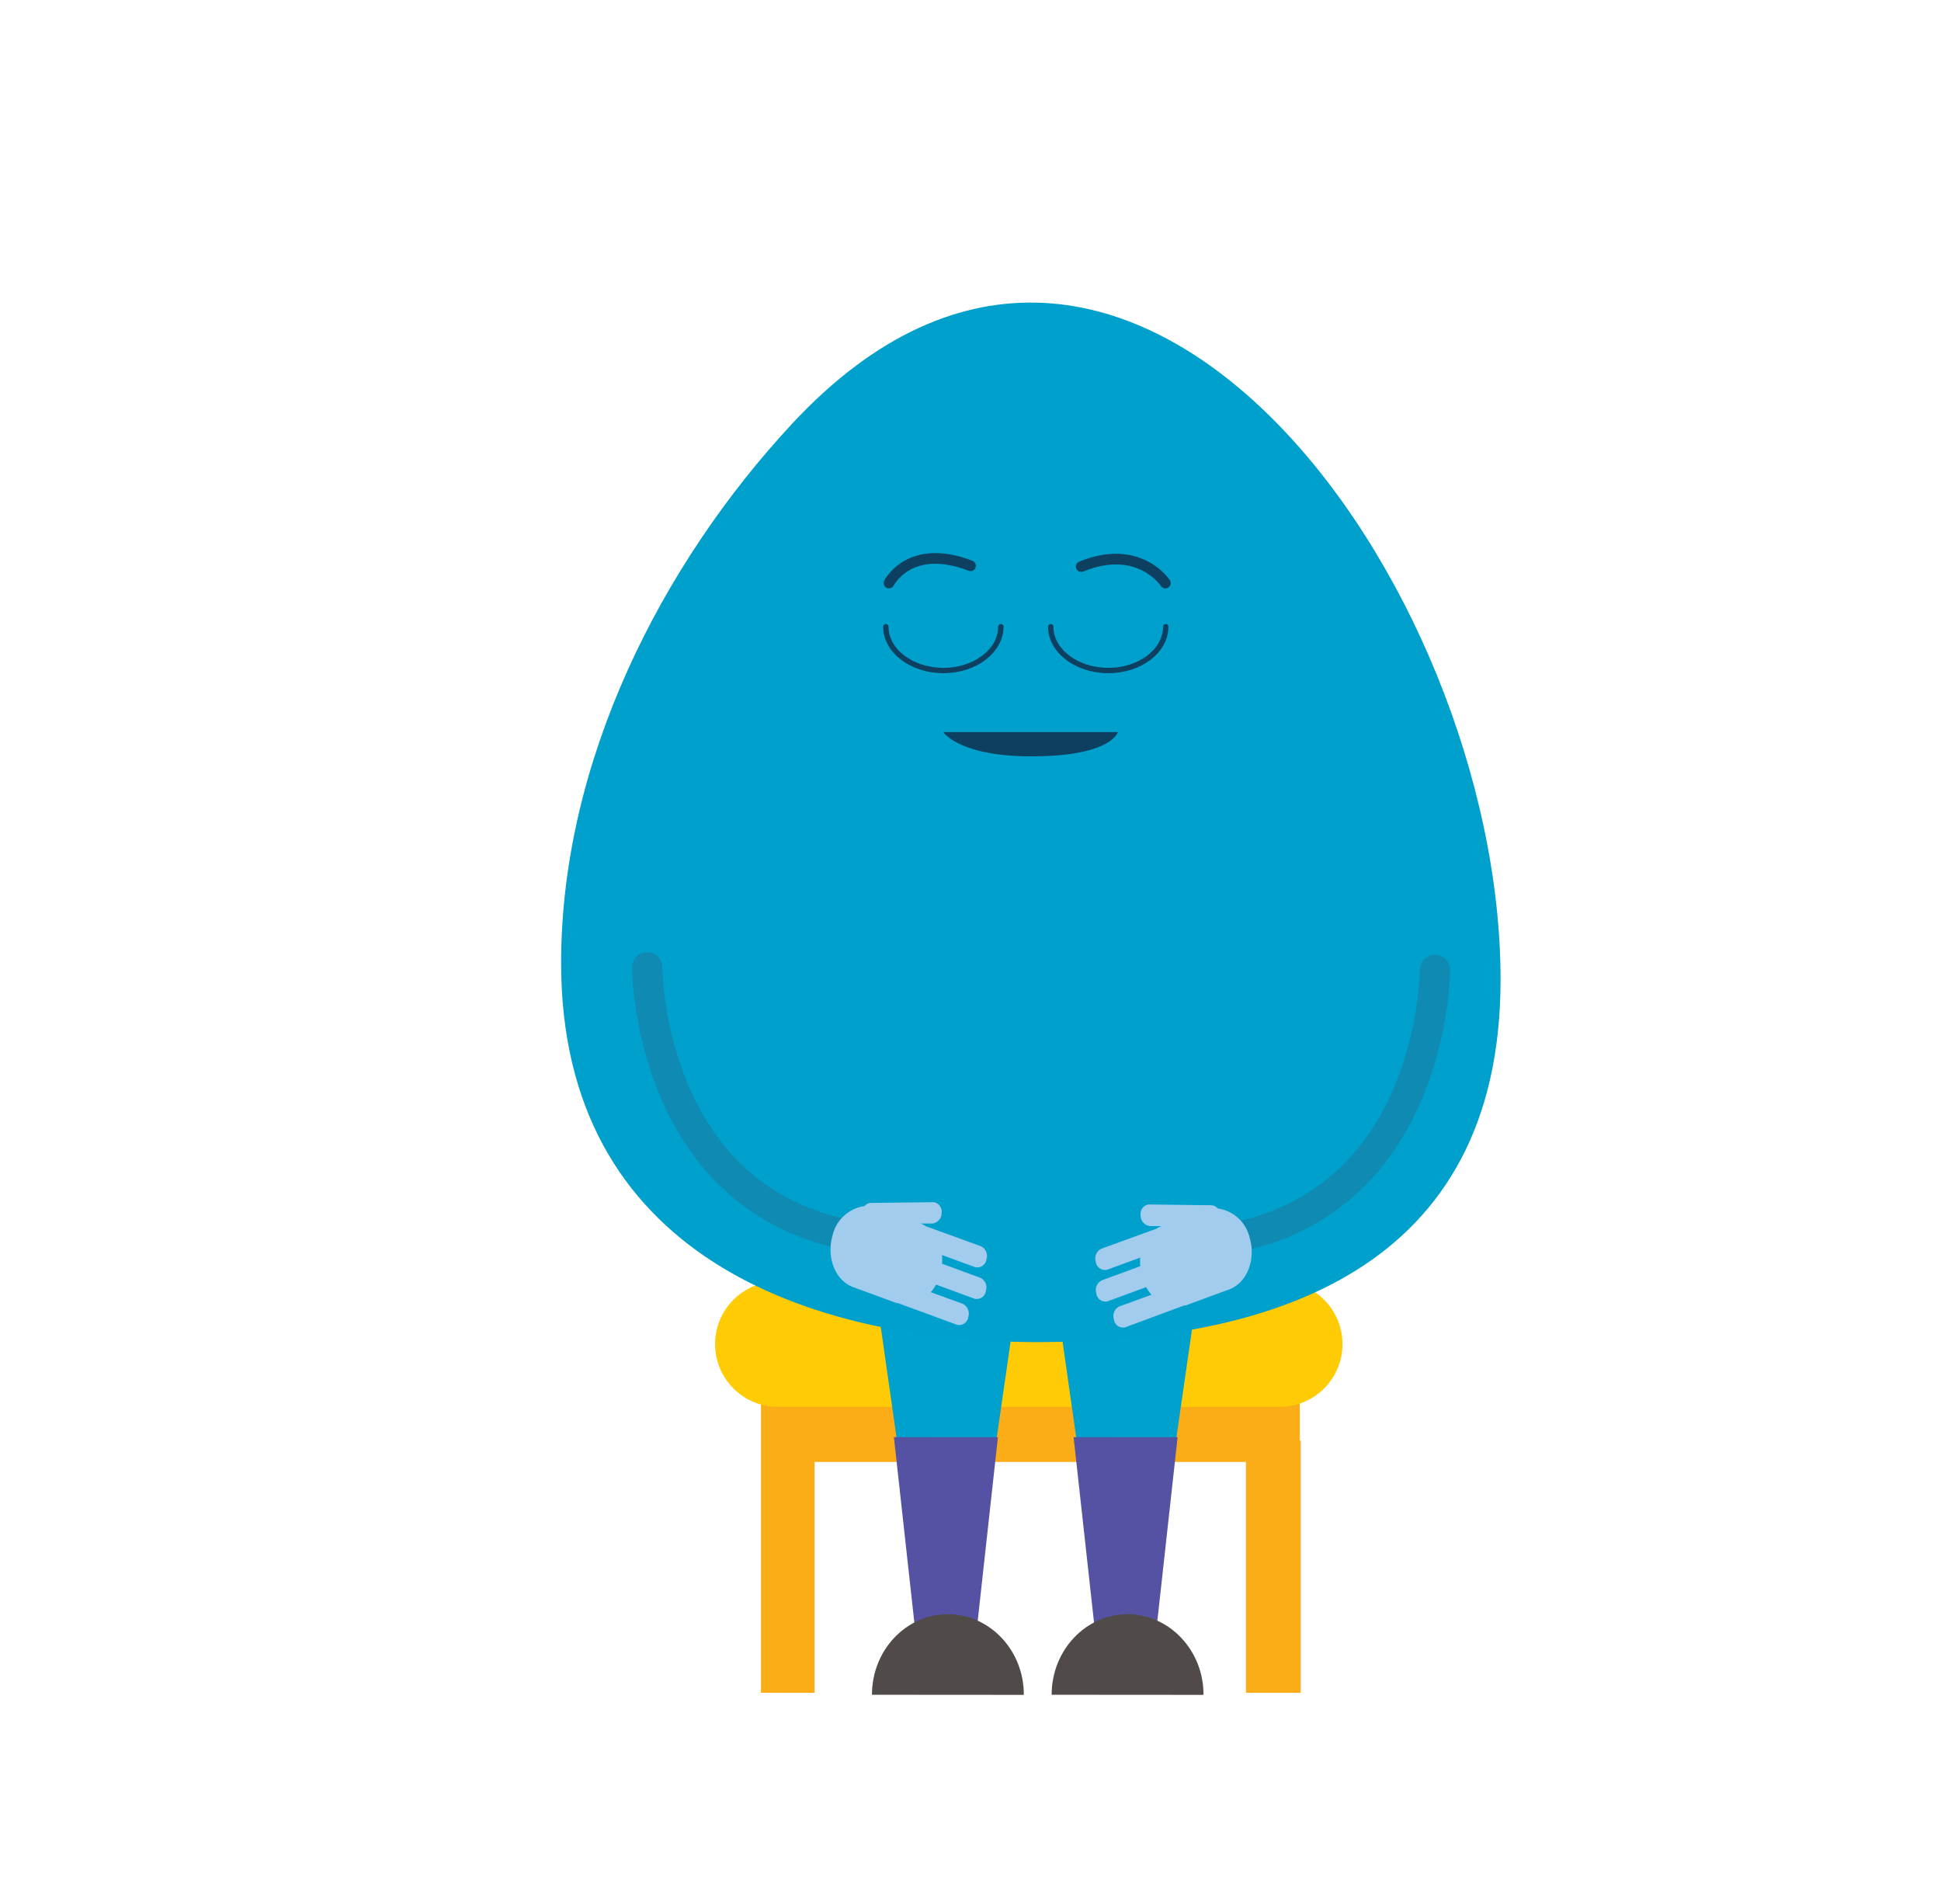 <svg id="Layer_1" data-name="Layer 1" xmlns="http://www.w3.org/2000/svg" viewBox="0 0 363.49 356.5"><defs><style>.cls-1{fill:#fbad18;}.cls-2{fill:#ffcb05;}.cls-3{fill:#00a1cd;}.cls-4{fill:#5652a3;}.cls-5{fill:#504b48;}.cls-6{fill:#00a0cc;}.cls-10,.cls-7,.cls-8{fill:none;stroke-linecap:round;stroke-miterlimit:10;}.cls-7,.cls-8{stroke:#0d4060;}.cls-8{stroke-width:2px;}.cls-9{fill:#0d4060;}.cls-10{stroke:#0f8ab2;stroke-width:5.67px;}.cls-11{fill:#a2cced;}</style></defs><polygon class="cls-1" points="142.51 316.96 152.54 316.96 152.54 273.74 233.33 273.74 233.33 316.96 243.58 316.96 243.58 269.71 243.42 269.71 243.42 260.49 142.51 260.49 142.51 269.83 142.51 316.96"/><path class="cls-2" d="M145.66,239.93h94a11.75,11.75,0,0,1,11.75,11.74h0a11.75,11.75,0,0,1-11.75,11.75h-94a11.75,11.75,0,0,1-11.75-11.75h0A11.75,11.75,0,0,1,145.66,239.93Z"/><polyline class="cls-3" points="164.39 244.61 172.42 300.88 182.08 300.89 190.18 244.8"/><polygon class="cls-4" points="181.88 314.52 172.41 314.52 167.4 269.1 186.88 269.11 181.88 314.52"/><path class="cls-5" d="M163.29,317.33c0-8.33,6.38-15.08,14.22-15.08s14.25,6.77,14.22,15.1"/><polyline class="cls-3" points="198.04 244.61 206.07 300.88 215.73 300.89 223.82 244.8"/><polygon class="cls-4" points="215.52 314.52 206.06 314.52 201.05 269.1 220.53 269.11 215.52 314.52"/><path class="cls-5" d="M196.94,317.33c0-8.33,6.38-15.08,14.21-15.08s14.26,6.77,14.23,15.1"/><path class="cls-6" d="M105.08,180.33c0-37.89,18.82-74.67,43.18-100.91,62.81-67.66,132.75,30,132.75,104,0,54.63-43.25,67.88-86.52,67.88s-89.41-16.38-89.41-71"/><path class="cls-7" d="M187.43,117.34c0,4.53-4.82,8.21-10.76,8.21s-10.77-3.67-10.78-8.21"/><path class="cls-7" d="M218.31,117.34c0,4.53-4.82,8.21-10.76,8.21s-10.77-3.67-10.78-8.21"/><path class="cls-8" d="M202.48,106.09c10.83-4.44,15.76,3.08,15.76,3.08"/><path class="cls-8" d="M181.75,105.94c-11.43-4.43-15.27,3.23-15.27,3.23"/><path class="cls-9" d="M209.35,137.08s-1.12,4.39-15.45,4.54-17.24-4.54-17.24-4.54Z"/><path class="cls-10" d="M268.73,181.6s0,43.89-39.28,50.44"/><path class="cls-11" d="M210.74,248.52a1.72,1.72,0,0,1-2.1-1.24l0-.13a2,2,0,0,1,1-2.54l6-2.18a7.64,7.64,0,0,1-1-1.42l-7.19,2.64a1.72,1.72,0,0,1-2.1-1.23.83.83,0,0,1,0-.15,2,2,0,0,1,1-2.54l7.18-2.64a9.61,9.61,0,0,1,0-1.61l-6.18,2.26a1.74,1.74,0,0,1-2.11-1.27s0-.07,0-.11a2.05,2.05,0,0,1,1-2.54l10.29-3.74a4.86,4.86,0,0,1,1-.5l-2.2,0a2,2,0,0,1-1.73-2.05h0a1.77,1.77,0,0,1,1.52-2h.06l11.68.15a1.6,1.6,0,0,1,1.18.59,7.18,7.18,0,0,1,6,5.55c1.18,4.09-.55,8.42-3.86,9.62l-8.16,3h-.25Z"/><path class="cls-10" d="M121.21,181.13s0,43.89,39.28,50.43"/><path class="cls-11" d="M179.2,248.05a1.72,1.72,0,0,0,2.1-1.25l0-.13a2.05,2.05,0,0,0-1-2.54l-6-2.18a7.32,7.32,0,0,0,1-1.42l7.18,2.64a1.73,1.73,0,0,0,2.11-1.23,1,1,0,0,0,0-.14,2,2,0,0,0-1-2.54l-7.18-2.64a9.74,9.74,0,0,0,0-1.62l6.18,2.26a1.74,1.74,0,0,0,2.11-1.27s0-.07,0-.11a2,2,0,0,0-1-2.53l-10.29-3.74a5.5,5.5,0,0,0-1-.51l2.2,0a2,2,0,0,0,1.73-2h0a1.78,1.78,0,0,0-1.52-2h-.06l-11.68.14a1.6,1.6,0,0,0-1.18.59,7.18,7.18,0,0,0-6,5.55c-1.18,4.09.55,8.42,3.86,9.62l8.16,3h.25Z"/></svg>